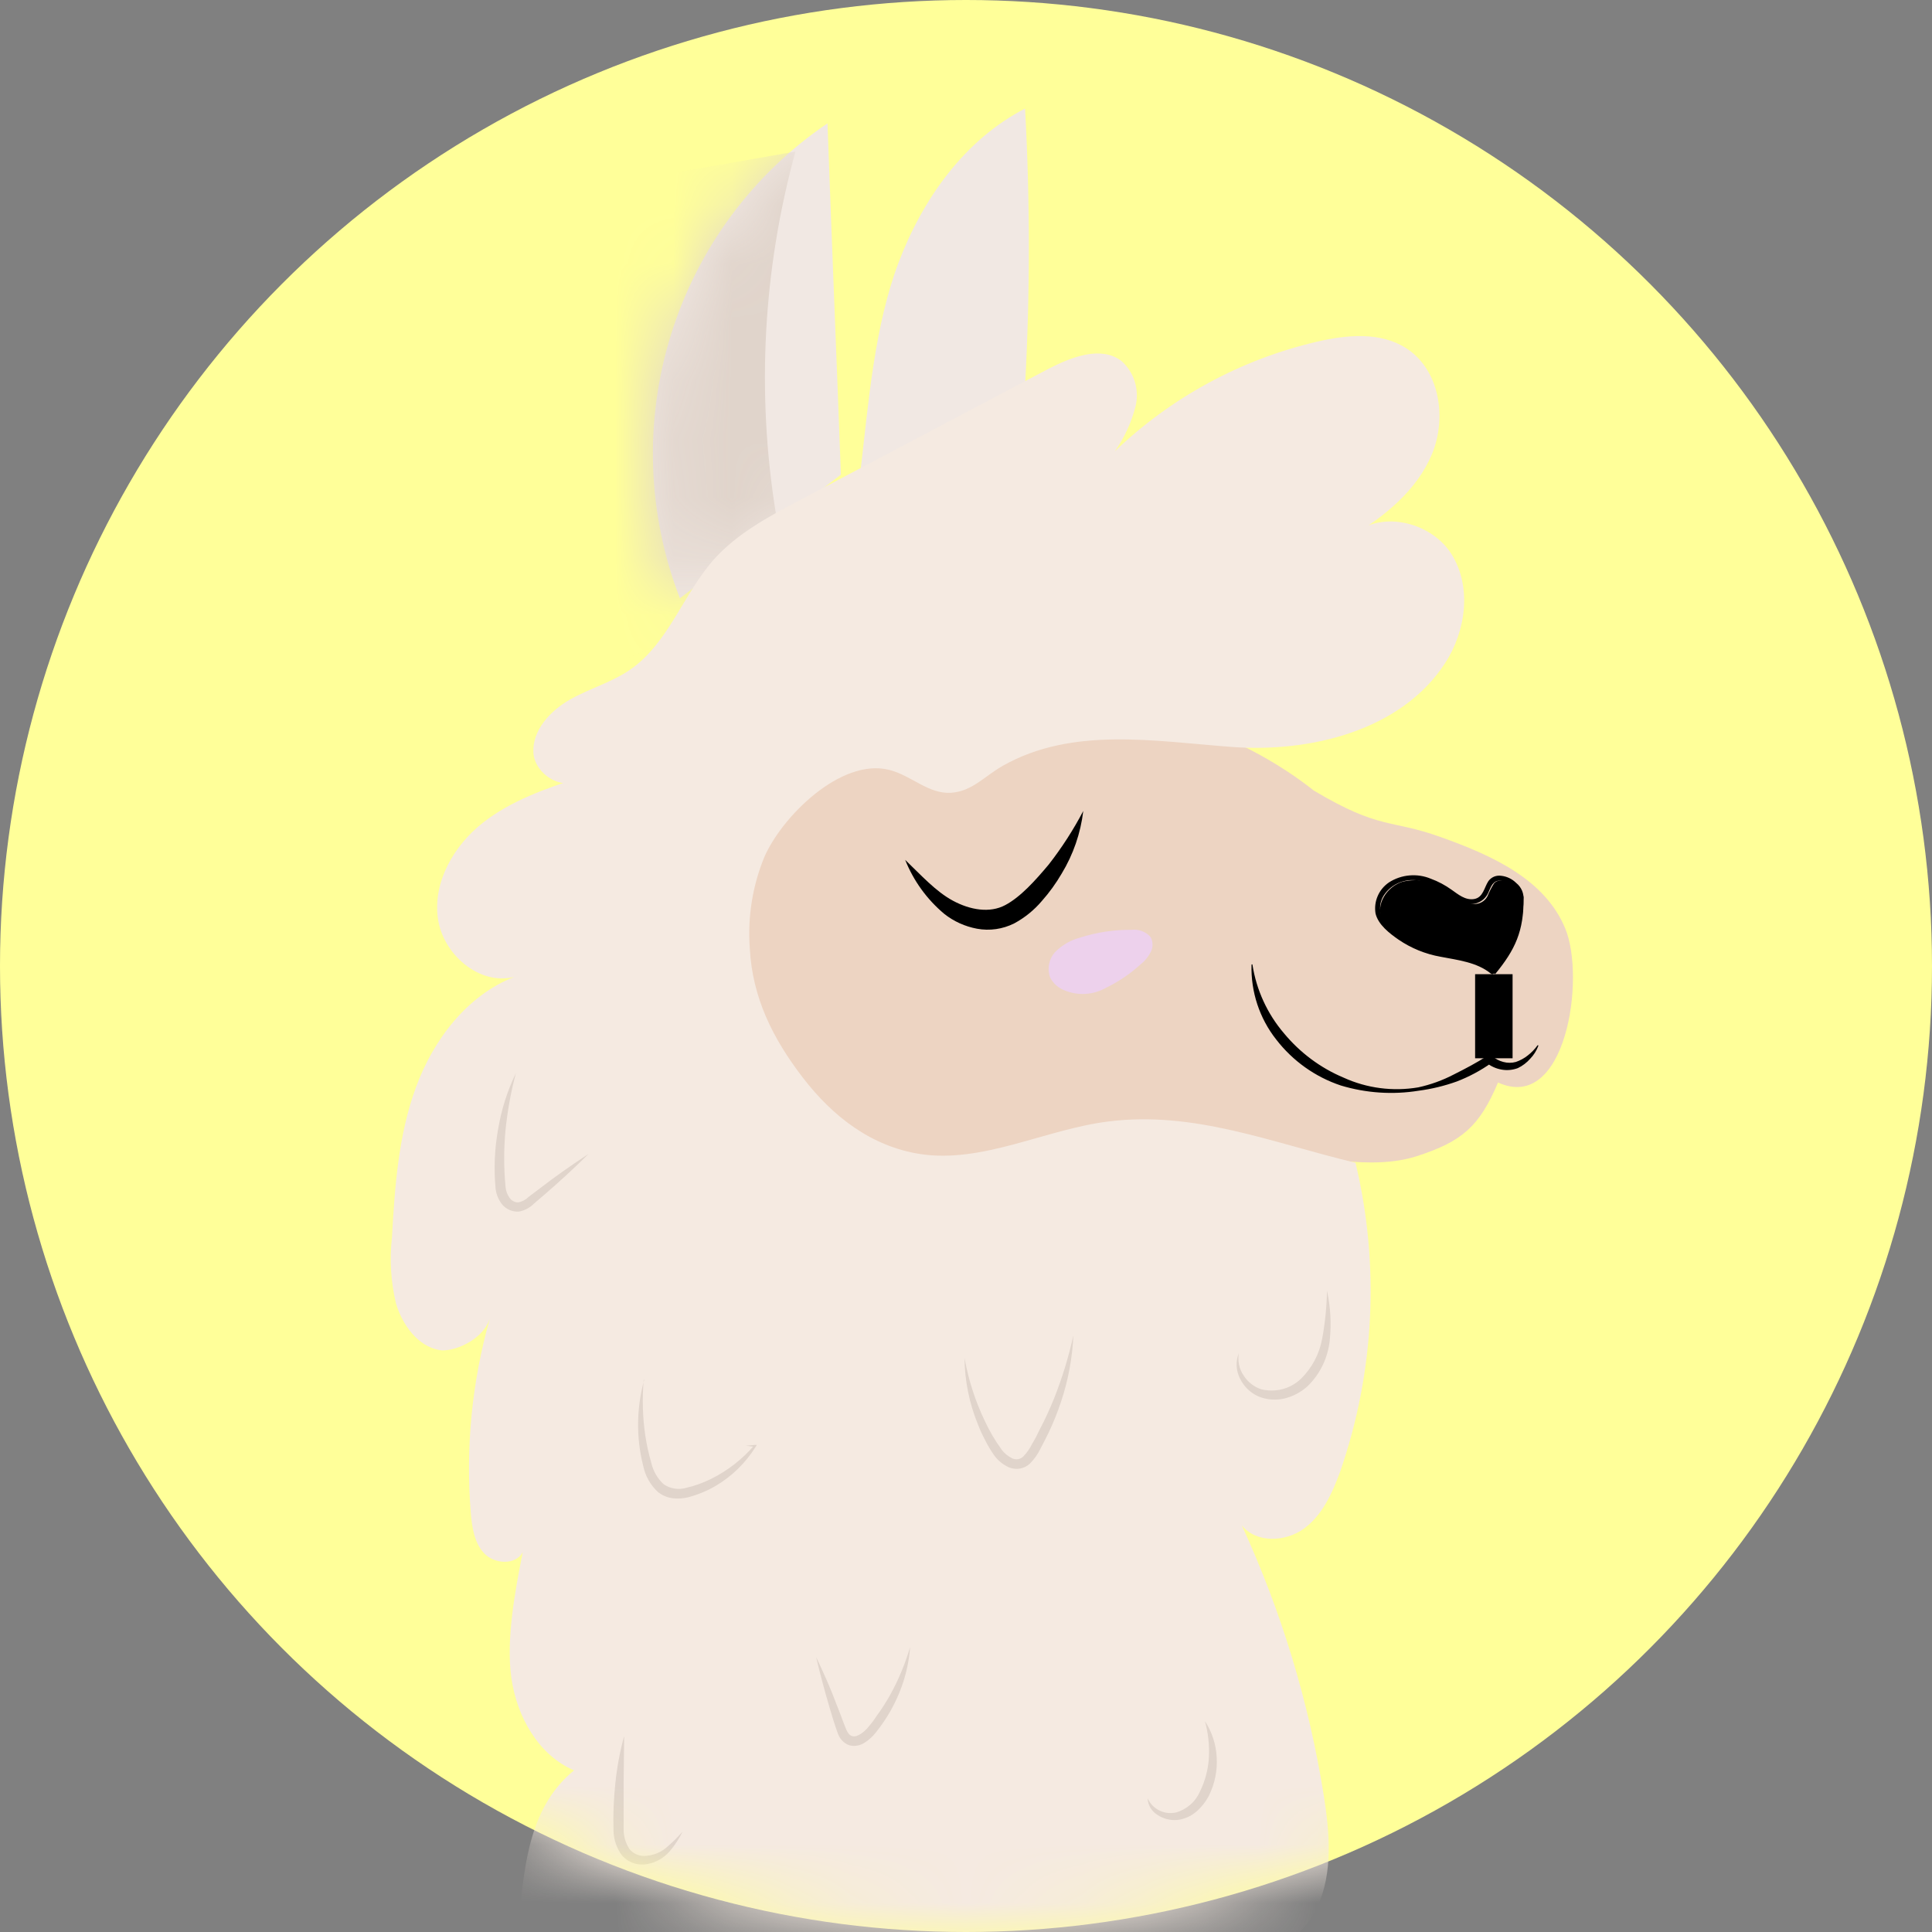 <svg width="33" height="33" viewBox="0 0 33 33" fill="none" xmlns="http://www.w3.org/2000/svg">
<rect x="0" y="0" width="33" height="33" fill="#808080" stroke="none"/>
<circle cx="16.5" cy="16.5" r="16.5" fill="#FFFF99"/>
<mask id="mask0_137_2178" style="mask-type:alpha" maskUnits="userSpaceOnUse" x="0" y="0" width="33" height="33">
<circle cx="16.5" cy="16.5" r="16.5" fill="#8F76F5"/>
</mask>
<g mask="url(#mask0_137_2178)">
<path d="M22.442 13.504C20.152 11.699 16.721 11.488 14.226 12.996C13.358 13.517 12.559 14.316 12.436 15.319C12.333 16.168 12.732 16.993 13.165 17.732C13.701 18.643 14.396 19.581 15.422 19.853C16.67 20.182 17.933 19.426 19.216 19.318C20.02 19.25 20.822 19.439 21.613 19.599C22.405 19.759 23.435 19.997 24.204 19.747C24.974 19.497 25.27 19.241 25.587 18.49C26.748 19.018 27.087 16.705 26.735 15.858C26.384 15.01 25.469 14.605 24.603 14.296C23.738 13.986 23.581 14.182 22.442 13.504Z" fill="#EDD4C2"/>
<path d="M15.461 14.687C15.73 14.945 15.983 15.227 16.277 15.385C16.57 15.543 16.906 15.601 17.17 15.46C17.434 15.32 17.686 15.037 17.912 14.768C18.136 14.481 18.334 14.174 18.503 13.852C18.458 14.231 18.332 14.596 18.134 14.922C18.037 15.088 17.924 15.245 17.796 15.389C17.664 15.545 17.504 15.675 17.324 15.772C17.127 15.871 16.904 15.903 16.687 15.863C16.484 15.825 16.292 15.739 16.129 15.61C15.834 15.363 15.604 15.046 15.461 14.687Z" fill="black"/>
<path d="M26.276 17.864C26.245 17.946 26.198 18.021 26.137 18.084C26.078 18.151 26.006 18.206 25.926 18.244C25.838 18.277 25.743 18.286 25.651 18.27C25.556 18.254 25.467 18.214 25.391 18.154H25.477C25.293 18.285 25.093 18.392 24.882 18.473C24.672 18.548 24.454 18.601 24.233 18.63C23.788 18.702 23.333 18.671 22.902 18.541C22.465 18.395 22.081 18.122 21.798 17.755C21.513 17.393 21.364 16.941 21.377 16.479C21.377 16.477 21.378 16.475 21.38 16.473C21.381 16.472 21.384 16.471 21.386 16.471C21.386 16.471 21.392 16.471 21.393 16.479C21.461 16.911 21.647 17.316 21.93 17.648C22.205 17.98 22.554 18.241 22.95 18.407C23.349 18.589 23.793 18.646 24.224 18.573C24.437 18.527 24.643 18.452 24.836 18.351C25.031 18.253 25.226 18.151 25.406 18.034L25.452 18.005L25.49 18.039C25.544 18.087 25.608 18.121 25.678 18.139C25.748 18.158 25.822 18.158 25.892 18.139C25.965 18.114 26.034 18.077 26.094 18.029C26.158 17.98 26.215 17.921 26.262 17.855C26.263 17.853 26.265 17.853 26.267 17.853C26.27 17.853 26.272 17.853 26.273 17.855C26.275 17.856 26.276 17.857 26.276 17.859C26.277 17.86 26.276 17.862 26.276 17.864Z" fill="black"/>
<path d="M25.516 18.076C25.516 17.602 25.516 17.116 25.516 16.64" stroke="black" stroke-width="0.64" stroke-miterlimit="10"/>
<path d="M25.53 16.635C25.221 16.375 24.752 16.392 24.362 16.266C24.125 16.191 23.707 15.919 23.606 15.699C23.491 15.449 23.69 15.142 23.957 15.06C24.095 15.028 24.238 15.026 24.376 15.055C24.514 15.084 24.644 15.143 24.756 15.227C24.859 15.31 24.975 15.377 25.099 15.425C25.157 15.446 25.221 15.446 25.278 15.424C25.336 15.401 25.382 15.358 25.409 15.304C25.439 15.23 25.476 15.159 25.518 15.091C25.578 15.012 25.75 15.027 25.831 15.091C25.912 15.155 26.021 15.233 26.023 15.331C26.031 15.903 25.88 16.223 25.537 16.64" fill="black"/>
<path d="M25.523 16.566C25.16 16.276 24.672 16.334 24.259 16.16C24.068 16.08 23.893 15.967 23.744 15.826C23.669 15.763 23.613 15.681 23.582 15.59C23.56 15.487 23.58 15.38 23.638 15.291C23.704 15.191 23.801 15.114 23.916 15.07C24.03 15.027 24.155 15.02 24.274 15.05C24.4 15.076 24.521 15.124 24.63 15.19C24.732 15.262 24.837 15.329 24.945 15.39C24.985 15.415 25.03 15.432 25.077 15.438C25.124 15.445 25.172 15.441 25.218 15.428C25.263 15.414 25.305 15.391 25.34 15.36C25.375 15.328 25.403 15.29 25.421 15.247C25.467 15.146 25.498 15.034 25.633 15.042C25.687 15.05 25.739 15.069 25.785 15.099C25.831 15.128 25.87 15.166 25.9 15.211C25.933 15.277 25.944 15.351 25.931 15.422C25.931 15.483 25.931 15.552 25.916 15.607C25.902 15.724 25.876 15.839 25.836 15.95C25.747 16.175 25.619 16.384 25.457 16.566C25.422 16.608 25.483 16.667 25.518 16.626C25.669 16.452 25.793 16.258 25.888 16.05C25.977 15.834 26.022 15.602 26.021 15.369C26.027 15.315 26.018 15.261 25.997 15.211C25.975 15.161 25.942 15.117 25.898 15.082C25.83 15.014 25.74 14.97 25.642 14.959C25.601 14.953 25.558 14.958 25.519 14.974C25.481 14.99 25.447 15.017 25.423 15.05C25.351 15.158 25.334 15.33 25.18 15.356C25.027 15.382 24.903 15.273 24.796 15.199C24.686 15.12 24.567 15.056 24.439 15.009C24.324 14.961 24.199 14.942 24.074 14.953C23.949 14.964 23.829 15.005 23.725 15.072C23.639 15.131 23.572 15.211 23.532 15.305C23.491 15.399 23.479 15.502 23.495 15.603C23.541 15.794 23.73 15.94 23.887 16.049C24.102 16.196 24.347 16.296 24.606 16.342C24.9 16.399 25.222 16.434 25.461 16.626C25.503 16.66 25.565 16.601 25.522 16.566H25.523Z" fill="black"/>
<path d="M11.613 10.219C11.056 8.779 11.002 7.19 11.461 5.716C11.919 4.241 12.862 2.968 14.134 2.107C14.206 4.093 14.29 6.121 14.363 8.107" fill="#F1E8E3"/>
<path d="M14.701 8.022C14.834 6.873 14.938 5.571 15.347 4.488C15.756 3.404 16.472 2.389 17.509 1.854C17.595 3.431 17.595 5.011 17.509 6.588" fill="#F1E8E3"/>
<mask id="mask1_137_2178" style="mask-type:luminance" maskUnits="userSpaceOnUse" x="11" y="2" width="4" height="9">
<path d="M11.656 10.293C11.093 8.835 11.032 7.231 11.482 5.734C11.948 4.264 12.897 2.995 14.175 2.131L14.393 8.081" fill="white"/>
</mask>
<g mask="url(#mask1_137_2178)">
<path d="M13.252 8.768C12.919 6.708 13.033 4.601 13.587 2.589L9.203 3.356L10.38 11.377L13.007 10.321L13.258 8.768" fill="#E0D4CB"/>
</g>
<path d="M22.269 40.029C22.465 40.335 22.983 40.231 23.184 39.925C23.385 39.619 23.568 39.047 23.512 38.689C23.192 36.683 22.143 34.937 20.909 33.328C21.502 33.589 22.226 33.167 22.499 32.576C22.773 31.985 22.711 31.299 22.609 30.656C22.355 29.065 21.884 27.516 21.21 26.053C21.453 26.36 21.954 26.341 22.271 26.111C22.587 25.881 22.758 25.501 22.892 25.133C23.48 23.436 23.571 21.607 23.153 19.861C21.715 19.516 20.401 18.972 18.938 19.155C17.864 19.286 16.781 19.878 15.712 19.711C14.879 19.58 14.22 19.068 13.71 18.403C13.2 17.739 12.85 17.038 12.807 16.197C12.768 15.668 12.852 15.137 13.053 14.645C13.349 13.955 14.359 12.945 15.184 13.149C15.567 13.243 15.857 13.568 16.249 13.541C16.613 13.513 16.814 13.258 17.131 13.079C18.318 12.409 19.713 12.659 21.036 12.758C22.394 12.86 23.937 12.472 24.68 11.332C25.044 10.776 25.144 10.009 24.784 9.452C24.423 8.895 23.541 8.704 23.069 9.17C23.647 8.825 24.202 8.376 24.46 7.754C24.717 7.131 24.59 6.315 24.019 5.948C23.578 5.664 23.004 5.718 22.493 5.837C21.196 6.14 20.005 6.786 19.043 7.708C19.207 7.474 19.327 7.213 19.397 6.936C19.43 6.798 19.425 6.652 19.382 6.516C19.339 6.38 19.26 6.258 19.153 6.164C18.804 5.902 18.307 6.097 17.92 6.294L13.647 8.551C13.124 8.827 12.59 9.114 12.195 9.554C11.672 10.144 11.419 10.982 10.77 11.434C10.452 11.655 10.07 11.759 9.734 11.95C9.399 12.141 9.09 12.473 9.111 12.856C9.132 13.239 9.657 13.548 9.928 13.272C9.335 13.464 8.731 13.672 8.243 14.057C7.756 14.441 7.398 15.056 7.478 15.675C7.557 16.295 8.185 16.839 8.784 16.686C7.977 17.003 7.403 17.757 7.104 18.573C6.805 19.389 6.743 20.273 6.695 21.136C6.652 21.514 6.676 21.896 6.764 22.265C6.873 22.627 7.131 22.992 7.504 23.06C7.732 23.102 8.241 22.896 8.36 22.537V22.547C8.06 23.616 7.952 24.73 8.041 25.836C8.062 26.087 8.101 26.359 8.276 26.538C8.451 26.717 8.807 26.737 8.929 26.513C8.799 27.167 8.641 28.006 8.735 28.663C8.829 29.321 9.195 29.979 9.805 30.239C9.058 30.852 8.96 31.802 8.867 32.763C8.774 33.724 8.69 34.689 9.307 35.432" fill="#F5EAE1"/>
<path d="M18.89 16.873C19.105 16.769 19.305 16.634 19.483 16.471C19.554 16.416 19.611 16.346 19.653 16.265C19.675 16.226 19.686 16.181 19.686 16.135C19.686 16.09 19.675 16.045 19.653 16.006C19.613 15.96 19.562 15.925 19.506 15.904C19.449 15.882 19.389 15.875 19.329 15.882C19.03 15.879 18.732 15.924 18.446 16.016C18.292 16.056 18.151 16.137 18.035 16.249C17.978 16.306 17.939 16.379 17.921 16.459C17.904 16.539 17.91 16.622 17.938 16.699C17.992 16.801 18.08 16.878 18.186 16.917C18.299 16.964 18.421 16.984 18.542 16.976C18.664 16.969 18.783 16.933 18.89 16.873Z" fill="#EDD1EC"/>
<path d="M8.812 18.33C8.727 18.648 8.668 18.973 8.635 19.3C8.604 19.623 8.604 19.948 8.635 20.27C8.64 20.339 8.664 20.405 8.705 20.462C8.721 20.485 8.743 20.504 8.768 20.517C8.794 20.531 8.822 20.538 8.851 20.538C8.919 20.525 8.981 20.492 9.029 20.444L9.23 20.292C9.492 20.089 9.772 19.895 10.054 19.709C9.815 19.946 9.568 20.173 9.315 20.392L9.124 20.556C9.053 20.628 8.962 20.677 8.862 20.695C8.806 20.698 8.751 20.688 8.701 20.666C8.65 20.643 8.606 20.61 8.572 20.567C8.512 20.488 8.475 20.396 8.465 20.299C8.433 19.962 8.448 19.622 8.508 19.288C8.563 18.956 8.665 18.634 8.812 18.33Z" fill="#E0D4CB"/>
<path d="M10.995 23.568C10.967 23.888 10.976 24.209 11.023 24.526C11.047 24.682 11.081 24.837 11.125 24.988C11.157 25.129 11.232 25.256 11.337 25.353C11.393 25.391 11.457 25.416 11.524 25.426C11.59 25.437 11.658 25.432 11.723 25.413C11.87 25.379 12.013 25.327 12.149 25.259C12.429 25.12 12.679 24.925 12.884 24.687L12.897 24.713L12.73 24.693C12.785 24.693 12.842 24.683 12.897 24.68H12.927L12.91 24.708C12.736 24.989 12.497 25.222 12.214 25.386C12.07 25.469 11.916 25.532 11.756 25.574C11.672 25.595 11.585 25.601 11.499 25.592C11.406 25.582 11.317 25.546 11.242 25.488C11.111 25.369 11.02 25.209 10.985 25.032C10.864 24.552 10.871 24.047 11.003 23.57L10.995 23.568Z" fill="#E0D4CB"/>
<path d="M10.661 29.652L10.652 30.456C10.652 30.724 10.652 30.992 10.652 31.249C10.652 31.367 10.686 31.482 10.75 31.581C10.784 31.624 10.829 31.657 10.879 31.677C10.93 31.698 10.985 31.706 11.039 31.699C11.162 31.689 11.279 31.643 11.374 31.565C11.476 31.479 11.572 31.386 11.659 31.285C11.599 31.408 11.524 31.523 11.434 31.627C11.336 31.738 11.203 31.813 11.057 31.84C10.978 31.855 10.895 31.85 10.819 31.823C10.742 31.797 10.675 31.751 10.622 31.69C10.532 31.567 10.482 31.42 10.479 31.268C10.471 30.997 10.482 30.725 10.511 30.456C10.539 30.184 10.589 29.915 10.661 29.652Z" fill="#E0D4CB"/>
<path d="M13.94 28.304C14.067 28.57 14.193 28.852 14.296 29.132C14.352 29.265 14.403 29.42 14.456 29.545C14.509 29.67 14.59 29.687 14.698 29.619C14.752 29.584 14.801 29.539 14.842 29.486C14.889 29.432 14.933 29.375 14.968 29.317C15.054 29.201 15.133 29.078 15.204 28.951C15.348 28.692 15.462 28.417 15.546 28.131C15.523 28.438 15.445 28.738 15.317 29.015C15.253 29.155 15.178 29.288 15.092 29.414C15.05 29.477 15.004 29.537 14.956 29.597C14.904 29.662 14.843 29.718 14.775 29.762C14.735 29.789 14.691 29.808 14.644 29.816C14.598 29.824 14.55 29.822 14.504 29.81C14.46 29.793 14.42 29.767 14.386 29.732C14.353 29.697 14.327 29.655 14.311 29.609C14.255 29.454 14.215 29.32 14.171 29.172C14.088 28.89 14.009 28.598 13.94 28.304Z" fill="#E0D4CB"/>
<path d="M16.475 23.196C16.542 23.57 16.659 23.934 16.824 24.277C16.903 24.446 16.997 24.607 17.107 24.758C17.156 24.825 17.221 24.878 17.296 24.913C17.326 24.926 17.36 24.929 17.393 24.923C17.426 24.916 17.456 24.9 17.48 24.877C17.54 24.814 17.591 24.741 17.629 24.663C17.678 24.582 17.722 24.498 17.76 24.415C17.85 24.248 17.926 24.075 17.999 23.9C18.141 23.545 18.253 23.18 18.334 22.808C18.317 23.194 18.246 23.576 18.123 23.944C18.062 24.128 17.989 24.308 17.905 24.484C17.863 24.571 17.817 24.658 17.773 24.742C17.728 24.837 17.666 24.924 17.592 24.999C17.546 25.043 17.487 25.072 17.424 25.084C17.36 25.095 17.294 25.088 17.234 25.064C17.132 25.018 17.044 24.946 16.979 24.855C16.922 24.773 16.87 24.687 16.826 24.597C16.78 24.511 16.739 24.422 16.704 24.33C16.556 23.97 16.478 23.585 16.475 23.196Z" fill="#E0D4CB"/>
<path d="M19.602 30.714C19.641 30.805 19.711 30.878 19.8 30.923C19.889 30.968 19.991 30.98 20.088 30.958C20.18 30.932 20.264 30.885 20.335 30.822C20.406 30.76 20.462 30.682 20.499 30.595C20.587 30.414 20.638 30.217 20.649 30.016C20.66 29.808 20.637 29.599 20.581 29.398C20.702 29.583 20.771 29.796 20.782 30.016C20.796 30.242 20.75 30.467 20.65 30.67C20.596 30.774 20.523 30.867 20.434 30.944C20.342 31.024 20.226 31.074 20.104 31.087C19.984 31.096 19.864 31.064 19.764 30.996C19.716 30.965 19.677 30.924 19.648 30.875C19.62 30.826 19.604 30.77 19.602 30.714Z" fill="#E0D4CB"/>
<path d="M21.16 23.113C21.149 23.179 21.15 23.247 21.164 23.313C21.178 23.379 21.205 23.441 21.243 23.496C21.312 23.604 21.414 23.685 21.534 23.727C21.654 23.759 21.78 23.759 21.901 23.729C22.021 23.698 22.132 23.636 22.222 23.55C22.409 23.366 22.535 23.129 22.583 22.87C22.633 22.599 22.661 22.324 22.666 22.047C22.727 22.325 22.743 22.611 22.713 22.894C22.682 23.192 22.548 23.47 22.335 23.677C22.223 23.779 22.087 23.851 21.941 23.887C21.791 23.922 21.635 23.91 21.493 23.851C21.353 23.789 21.241 23.677 21.176 23.538C21.144 23.472 21.125 23.4 21.123 23.327C21.12 23.254 21.133 23.181 21.16 23.113Z" fill="#E0D4CB"/>
</g>
</svg>
